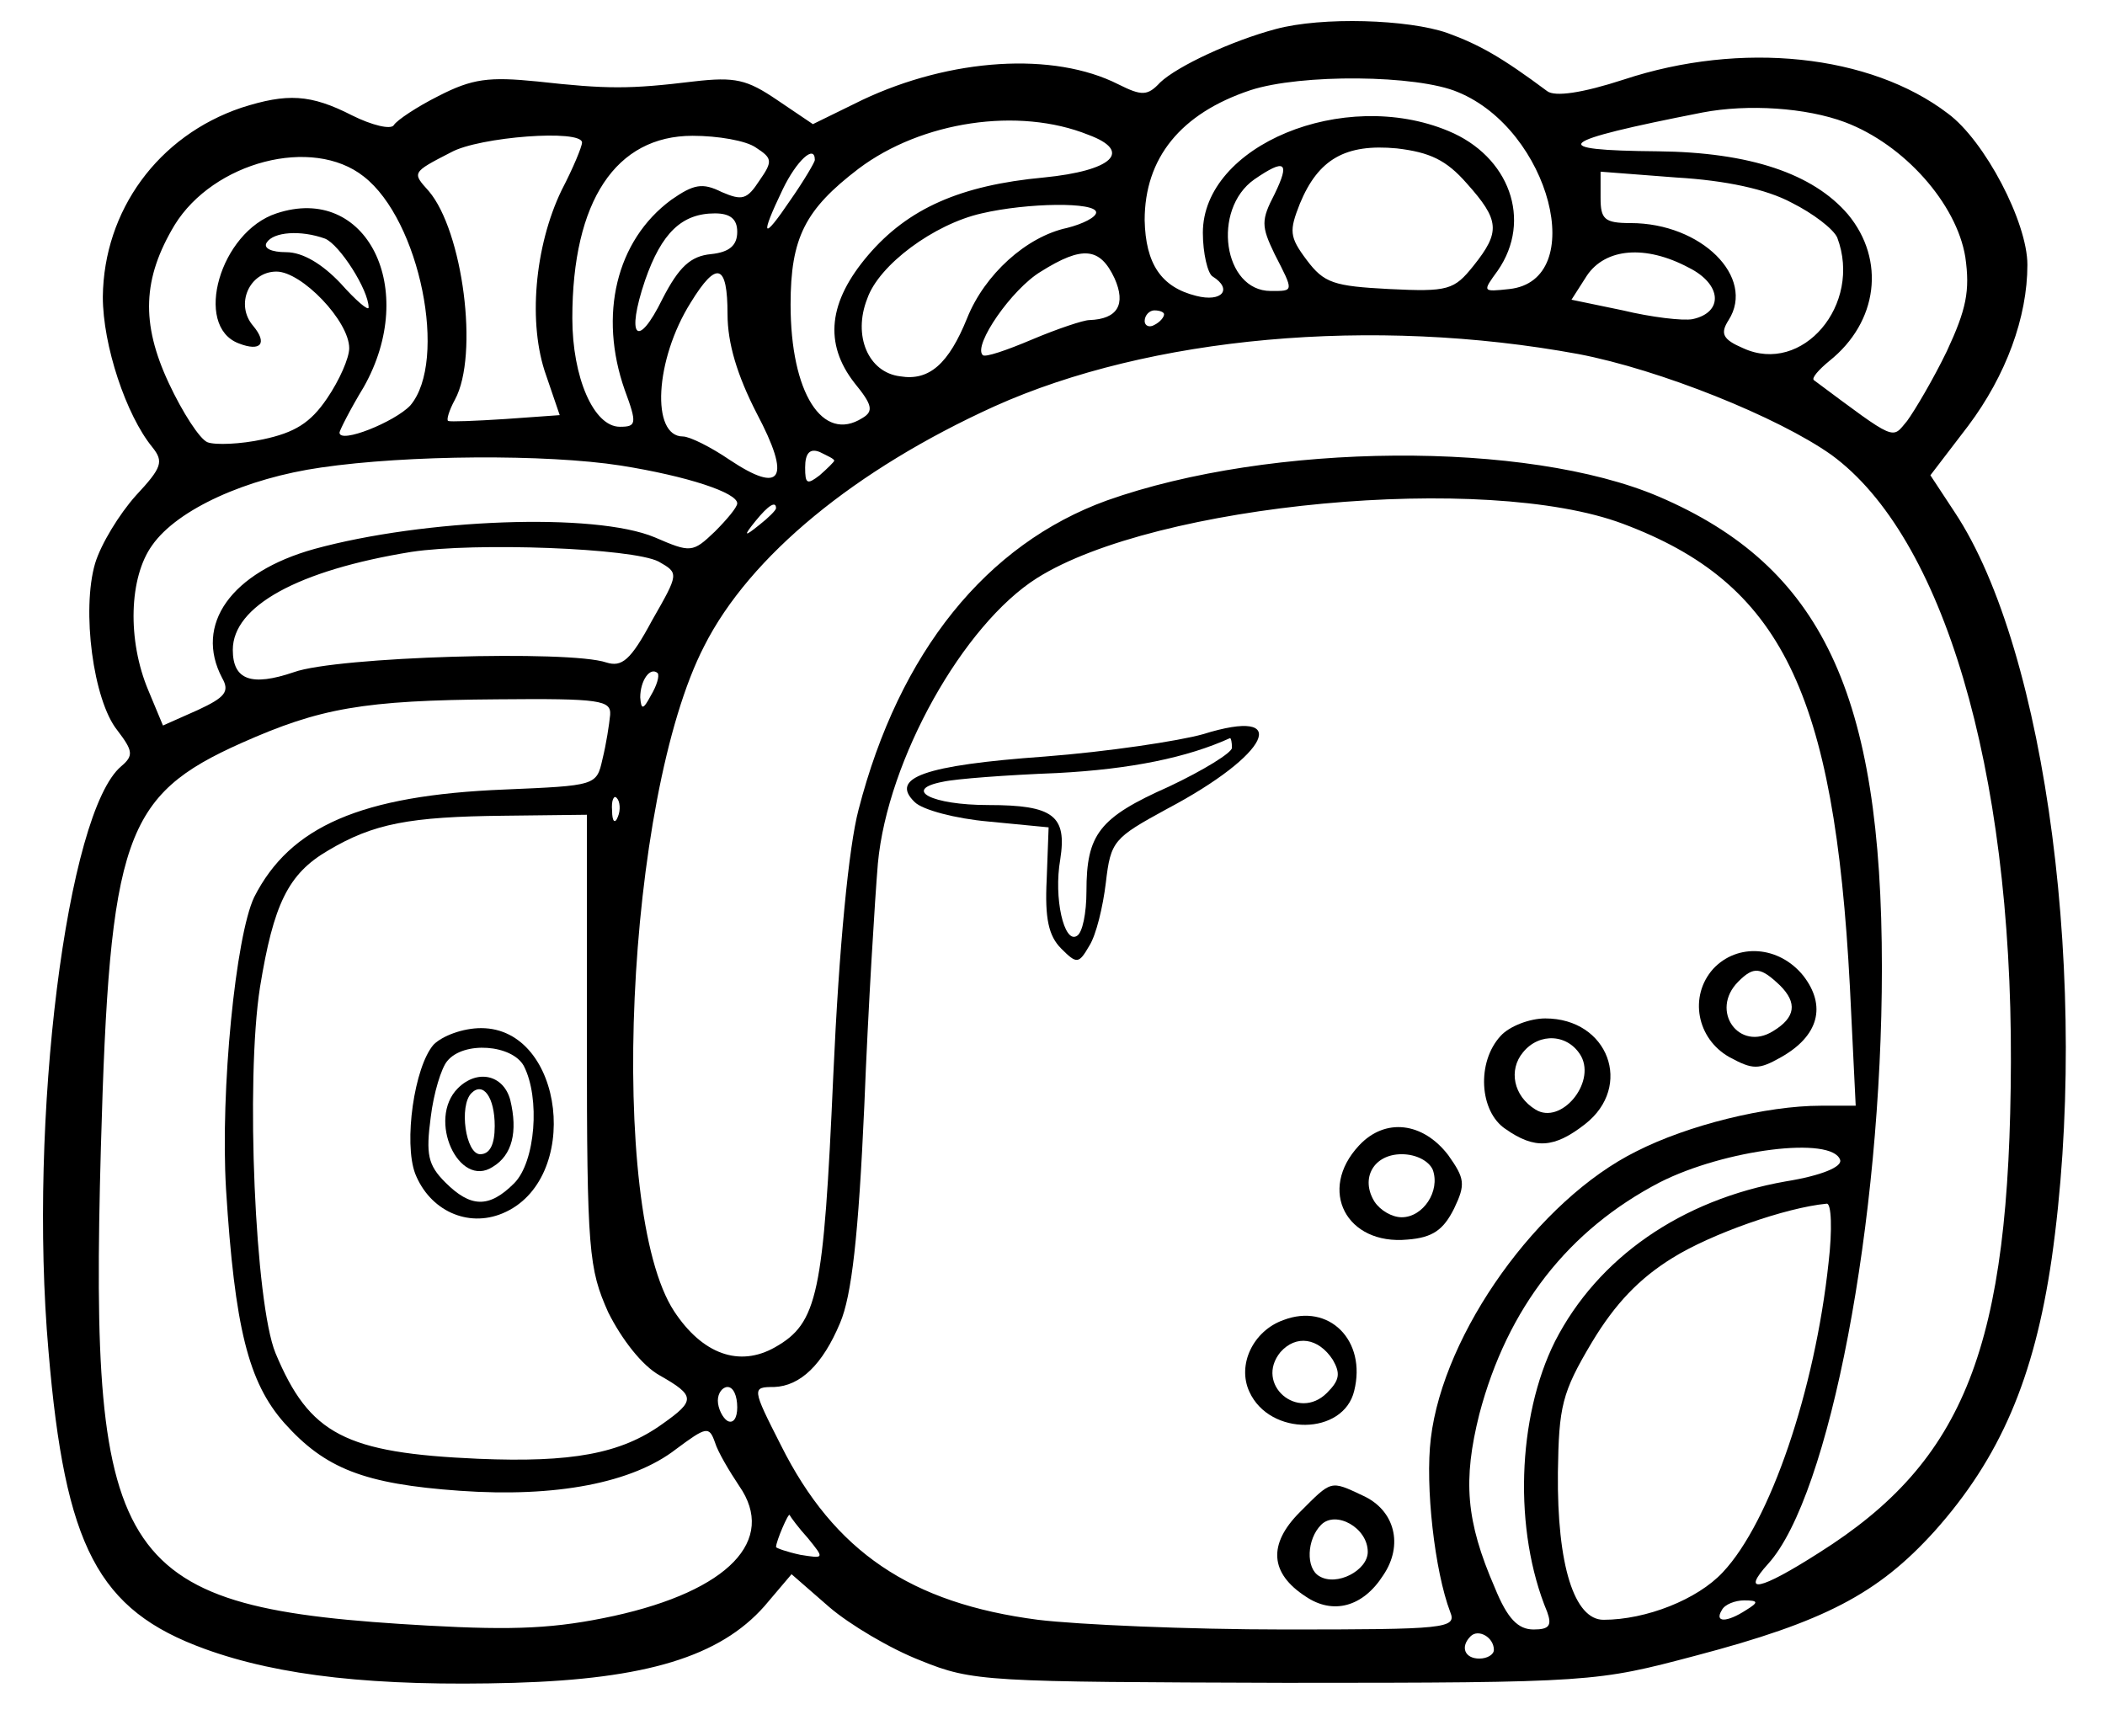 <?xml version="1.0" standalone="no"?>
<!DOCTYPE svg PUBLIC "-//W3C//DTD SVG 20010904//EN"
 "http://www.w3.org/TR/2001/REC-SVG-20010904/DTD/svg10.dtd">
<svg version="1.0" xmlns="http://www.w3.org/2000/svg"
 width="217pt" height="179pt" viewBox="0 0 217 179"
 preserveAspectRatio="xMidYMid meet">
<g transform="translate(0,179) scale(0.1,-0.1)"
fill="#000000" stroke="none">
<path d="M1315 1760 c-45 -12 -101 -38 -119 -55 -13 -14 -19 -14 -43 -2 -67
34 -173 27 -264 -16 l-51 -25 -37 25 c-31 21 -43 24 -86 19 -66 -8 -89 -8
-161 0 -50 5 -67 3 -102 -15 -22 -11 -43 -25 -46 -30 -3 -5 -23 0 -43 10 -43
22 -67 23 -114 8 -86 -29 -142 -106 -143 -195 0 -50 24 -122 51 -155 12 -15
10 -21 -17 -50 -17 -19 -36 -50 -42 -70 -14 -48 -2 -141 23 -172 16 -21 17
-26 4 -37 -56 -47 -96 -364 -75 -603 17 -202 51 -267 161 -307 77 -28 176 -39
319 -35 136 4 212 27 258 79 l28 33 39 -34 c21 -18 63 -43 94 -55 54 -22 68
-22 376 -23 317 0 321 1 423 28 133 35 188 64 246 128 68 76 103 158 121 281
40 280 -5 627 -100 770 l-25 38 39 51 c39 52 61 112 61 166 0 44 -44 128 -82
156 -80 61 -213 75 -334 35 -43 -14 -71 -18 -79 -12 -47 35 -70 48 -103 60
-40 14 -129 17 -177 4z m188 -65 c95 -39 135 -194 53 -203 -28 -3 -28 -3 -12
19 36 52 12 118 -51 144 -108 45 -253 -15 -253 -105 0 -21 5 -42 10 -45 21
-13 10 -27 -17 -20 -36 9 -52 33 -53 78 0 64 37 110 109 134 52 17 172 16 214
-2z m399 -31 c61 -23 115 -84 124 -139 5 -35 1 -54 -19 -97 -14 -29 -33 -61
-41 -72 -16 -19 -10 -22 -96 42 -3 2 5 11 16 20 50 40 58 104 19 151 -36 42
-101 64 -196 65 -116 1 -107 10 46 40 47 9 107 5 147 -10z m-780 -13 c46 -17
25 -37 -46 -44 -86 -8 -140 -32 -181 -80 -41 -48 -46 -91 -14 -132 18 -22 20
-29 8 -36 -41 -26 -74 26 -74 117 0 69 15 98 70 140 65 49 165 64 237 35z
m-522 -8 c0 -4 -9 -26 -21 -49 -28 -58 -35 -138 -16 -191 l14 -41 -56 -4 c-31
-2 -57 -3 -59 -2 -2 1 1 11 7 22 25 46 8 174 -27 215 -17 19 -18 19 23 40 29
16 135 24 135 10z m179 -5 c17 -11 18 -14 4 -34 -13 -20 -18 -21 -39 -12 -20
10 -29 8 -52 -8 -57 -42 -75 -119 -48 -196 13 -35 12 -38 -5 -38 -27 0 -49 51
-49 112 0 121 45 188 124 188 26 0 55 -5 65 -12z m733 -37 c34 -38 35 -50 7
-85 -20 -25 -26 -27 -87 -24 -57 3 -67 6 -85 30 -18 24 -18 30 -7 58 19 46 47
62 100 57 34 -4 51 -12 72 -36z m-1137 7 c58 -45 87 -190 48 -236 -16 -17 -73
-40 -73 -28 0 2 11 24 25 47 57 101 3 210 -90 179 -58 -19 -86 -116 -39 -134
23 -9 30 0 15 18 -19 22 -4 56 24 56 26 0 75 -51 75 -79 0 -10 -10 -33 -23
-52 -17 -25 -33 -35 -66 -42 -23 -5 -49 -6 -57 -3 -8 3 -26 31 -40 61 -29 62
-27 108 6 163 40 65 142 92 195 50z m465 17 c0 -2 -11 -21 -25 -41 -29 -43
-32 -39 -8 11 14 29 33 47 33 30z m474 -35 c-14 -27 -14 -33 0 -62 20 -39 20
-38 -4 -38 -49 0 -61 84 -17 115 32 22 37 18 21 -15z m533 -9 c22 -11 43 -27
47 -36 26 -69 -36 -142 -97 -114 -21 9 -24 15 -15 29 28 44 -28 100 -101 100
-27 0 -31 4 -31 26 l0 27 78 -6 c51 -3 93 -12 119 -26z m-717 -10 c0 -5 -14
-12 -30 -16 -42 -9 -85 -48 -103 -93 -19 -47 -39 -65 -69 -60 -33 4 -49 42
-34 80 12 35 69 77 118 88 47 11 118 12 118 1z m-370 -20 c0 -14 -8 -21 -27
-23 -21 -2 -33 -13 -50 -46 -26 -53 -38 -40 -18 19 17 49 38 69 72 69 16 0 23
-6 23 -19z m-425 -7 c15 -6 45 -53 45 -71 0 -4 -13 7 -29 25 -19 20 -39 32
-56 32 -15 0 -24 4 -20 10 7 11 35 13 60 4z m814 -41 c12 -27 3 -42 -26 -43
-6 0 -33 -9 -59 -20 -26 -11 -49 -19 -51 -16 -10 10 30 68 60 86 43 27 61 25
76 -7z m592 11 c34 -17 36 -46 4 -53 -10 -2 -43 2 -72 9 l-53 11 16 25 c19 28
60 32 105 8z m-991 -48 c0 -30 10 -63 30 -102 36 -68 26 -84 -28 -48 -19 13
-41 24 -48 24 -33 0 -29 79 8 138 27 44 38 40 38 -12z m450 0 c0 -3 -4 -8 -10
-11 -5 -3 -10 -1 -10 4 0 6 5 11 10 11 6 0 10 -2 10 -4z m427 -41 c84 -16 206
-65 261 -104 115 -84 186 -323 185 -626 -1 -293 -47 -411 -198 -506 -61 -39
-81 -43 -52 -11 63 70 117 352 117 614 0 283 -62 414 -230 486 -136 58 -400
56 -569 -4 -124 -45 -214 -156 -256 -319 -10 -38 -20 -140 -26 -274 -10 -226
-16 -255 -60 -280 -37 -21 -75 -7 -104 37 -69 105 -50 529 31 686 47 93 156
182 299 247 160 72 390 93 602 54z m-767 -110 c0 -1 -7 -8 -15 -15 -13 -10
-15 -9 -15 8 0 15 5 20 15 16 8 -4 15 -7 15 -9z m-220 -5 c69 -11 120 -28 120
-39 0 -4 -11 -17 -23 -29 -23 -22 -25 -22 -62 -6 -62 26 -238 19 -351 -12 -86
-24 -124 -78 -95 -133 8 -14 3 -20 -25 -33 l-36 -16 -15 36 c-22 52 -20 117 4
150 26 37 97 69 174 80 89 13 232 14 309 2z m1033 -60 c163 -61 218 -173 234
-477 l6 -123 -36 0 c-56 0 -137 -20 -190 -47 -101 -50 -199 -187 -212 -296 -6
-49 4 -137 20 -179 7 -17 -5 -18 -171 -18 -99 0 -213 5 -254 10 -131 17 -210
70 -265 180 -30 59 -30 60 -7 60 27 1 50 23 68 66 12 28 19 90 25 224 4 102
11 214 14 250 10 107 88 246 164 294 122 77 463 109 604 56z m-873 16 c0 -2
-8 -10 -17 -17 -16 -13 -17 -12 -4 4 13 16 21 21 21 13z m-121 -55 c21 -12 21
-12 -7 -61 -22 -41 -31 -48 -47 -43 -38 13 -278 6 -322 -10 -44 -15 -63 -8
-63 23 0 45 67 82 184 101 66 10 228 4 255 -10z m-8 -138 c-8 -15 -10 -15 -11
-2 0 17 10 32 18 25 2 -3 -1 -13 -7 -23z m-42 -20 c-1 -10 -4 -30 -8 -46 -6
-27 -7 -27 -101 -31 -148 -6 -221 -38 -258 -111 -19 -40 -35 -199 -29 -301 9
-143 23 -199 60 -241 42 -47 82 -63 181 -70 99 -7 178 8 223 43 31 23 34 24
40 7 3 -10 15 -30 25 -45 39 -56 -11 -108 -129 -134 -60 -13 -102 -15 -192
-10 -321 18 -349 59 -337 493 9 320 24 363 145 417 81 36 125 44 264 45 106 1
117 -1 116 -16z m8 -105 c-3 -8 -6 -5 -6 6 -1 11 2 17 5 13 3 -3 4 -12 1 -19z
m-32 -230 c0 -219 2 -236 22 -281 14 -28 35 -55 53 -65 37 -21 37 -26 3 -50
-43 -31 -94 -40 -190 -36 -137 6 -174 25 -209 109 -21 51 -31 281 -16 377 14
86 29 117 70 141 47 28 84 35 182 36 l85 1 0 -232z m1292 -124 c2 -7 -19 -16
-56 -22 -108 -19 -194 -79 -238 -165 -39 -78 -43 -195 -8 -279 5 -14 2 -18
-14 -18 -16 0 -27 11 -40 43 -30 69 -33 111 -16 179 29 110 92 190 186 239 67
34 178 48 186 23z m-12 -106 c-14 -131 -60 -267 -109 -319 -26 -28 -79 -49
-123 -49 -30 0 -48 56 -47 152 1 68 4 82 35 134 24 40 49 66 83 87 40 25 117
52 159 56 5 1 6 -27 2 -61z m-1125 -149 c0 -11 -4 -17 -10 -14 -5 3 -10 13
-10 21 0 8 5 14 10 14 6 0 10 -9 10 -21z m73 -135 c17 -21 17 -21 -8 -17 -14
3 -25 7 -25 8 0 6 13 36 14 33 1 -2 9 -13 19 -24z m967 -74 c-20 -13 -33 -13
-25 0 3 6 14 10 23 10 15 0 15 -2 2 -10z m-260 -41 c0 -5 -7 -9 -15 -9 -15 0
-20 12 -9 23 8 8 24 -1 24 -14z"/>
<path d="M1240 1033 c-25 -7 -98 -18 -163 -23 -125 -9 -160 -22 -134 -47 8 -8
42 -17 76 -20 l62 -6 -2 -54 c-2 -40 2 -58 15 -71 16 -16 18 -16 29 3 7 11 14
40 17 65 5 43 8 46 63 76 106 56 130 106 37 77z m30 -14 c0 -5 -29 -23 -65
-40 -72 -32 -85 -49 -85 -108 0 -22 -4 -43 -10 -46 -13 -8 -24 39 -17 79 7 45
-7 56 -74 56 -59 0 -89 16 -47 24 13 3 66 7 118 9 76 4 134 16 178 36 1 0 2
-4 2 -10z"/>
<path d="M1766 791 c-25 -28 -17 -72 17 -91 24 -13 30 -13 53 0 39 22 47 53
23 84 -25 31 -68 34 -93 7z m69 -17 c18 -18 16 -33 -7 -47 -35 -22 -66 21 -36
51 16 16 23 15 43 -4z"/>
<path d="M1547 722 c-25 -27 -22 -78 5 -96 30 -21 50 -20 82 5 50 39 24 109
-41 109 -16 0 -37 -8 -46 -18z m83 -21 c15 -28 -21 -71 -47 -55 -23 14 -28 41
-13 59 17 21 47 19 60 -4z"/>
<path d="M1401 609 c-43 -46 -13 -103 50 -97 26 2 37 10 48 32 12 25 11 31 -6
55 -26 34 -65 39 -92 10z m76 -25 c8 -22 -10 -49 -32 -49 -10 0 -22 7 -28 16
-15 24 -1 49 28 49 15 0 28 -7 32 -16z"/>
<path d="M1323 429 c-31 -11 -48 -46 -35 -74 21 -46 97 -45 108 1 13 52 -26
91 -73 73z m51 -41 c8 -14 7 -21 -6 -34 -30 -30 -75 9 -48 42 16 18 39 15 54
-8z"/>
<path d="M1340 231 c-33 -33 -31 -63 6 -87 28 -19 59 -11 80 22 21 31 12 67
-21 82 -34 16 -32 16 -65 -17z m70 -41 c0 -19 -32 -36 -50 -25 -14 8 -13 38 2
53 15 15 48 -3 48 -28z"/>
<path d="M447 713 c-20 -23 -31 -101 -19 -133 15 -38 54 -56 90 -41 82 34 64
191 -22 191 -19 0 -40 -8 -49 -17z m93 -22 c17 -33 12 -99 -10 -121 -26 -26
-45 -25 -71 1 -18 18 -20 29 -15 67 3 25 11 51 17 58 17 21 67 17 79 -5z"/>
<path d="M472 668 c-32 -32 1 -104 36 -81 20 12 26 36 18 69 -7 26 -34 32 -54
12z m38 -39 c0 -19 -5 -29 -15 -29 -15 0 -22 50 -9 63 12 12 24 -4 24 -34z"/>
</g>
</svg>
